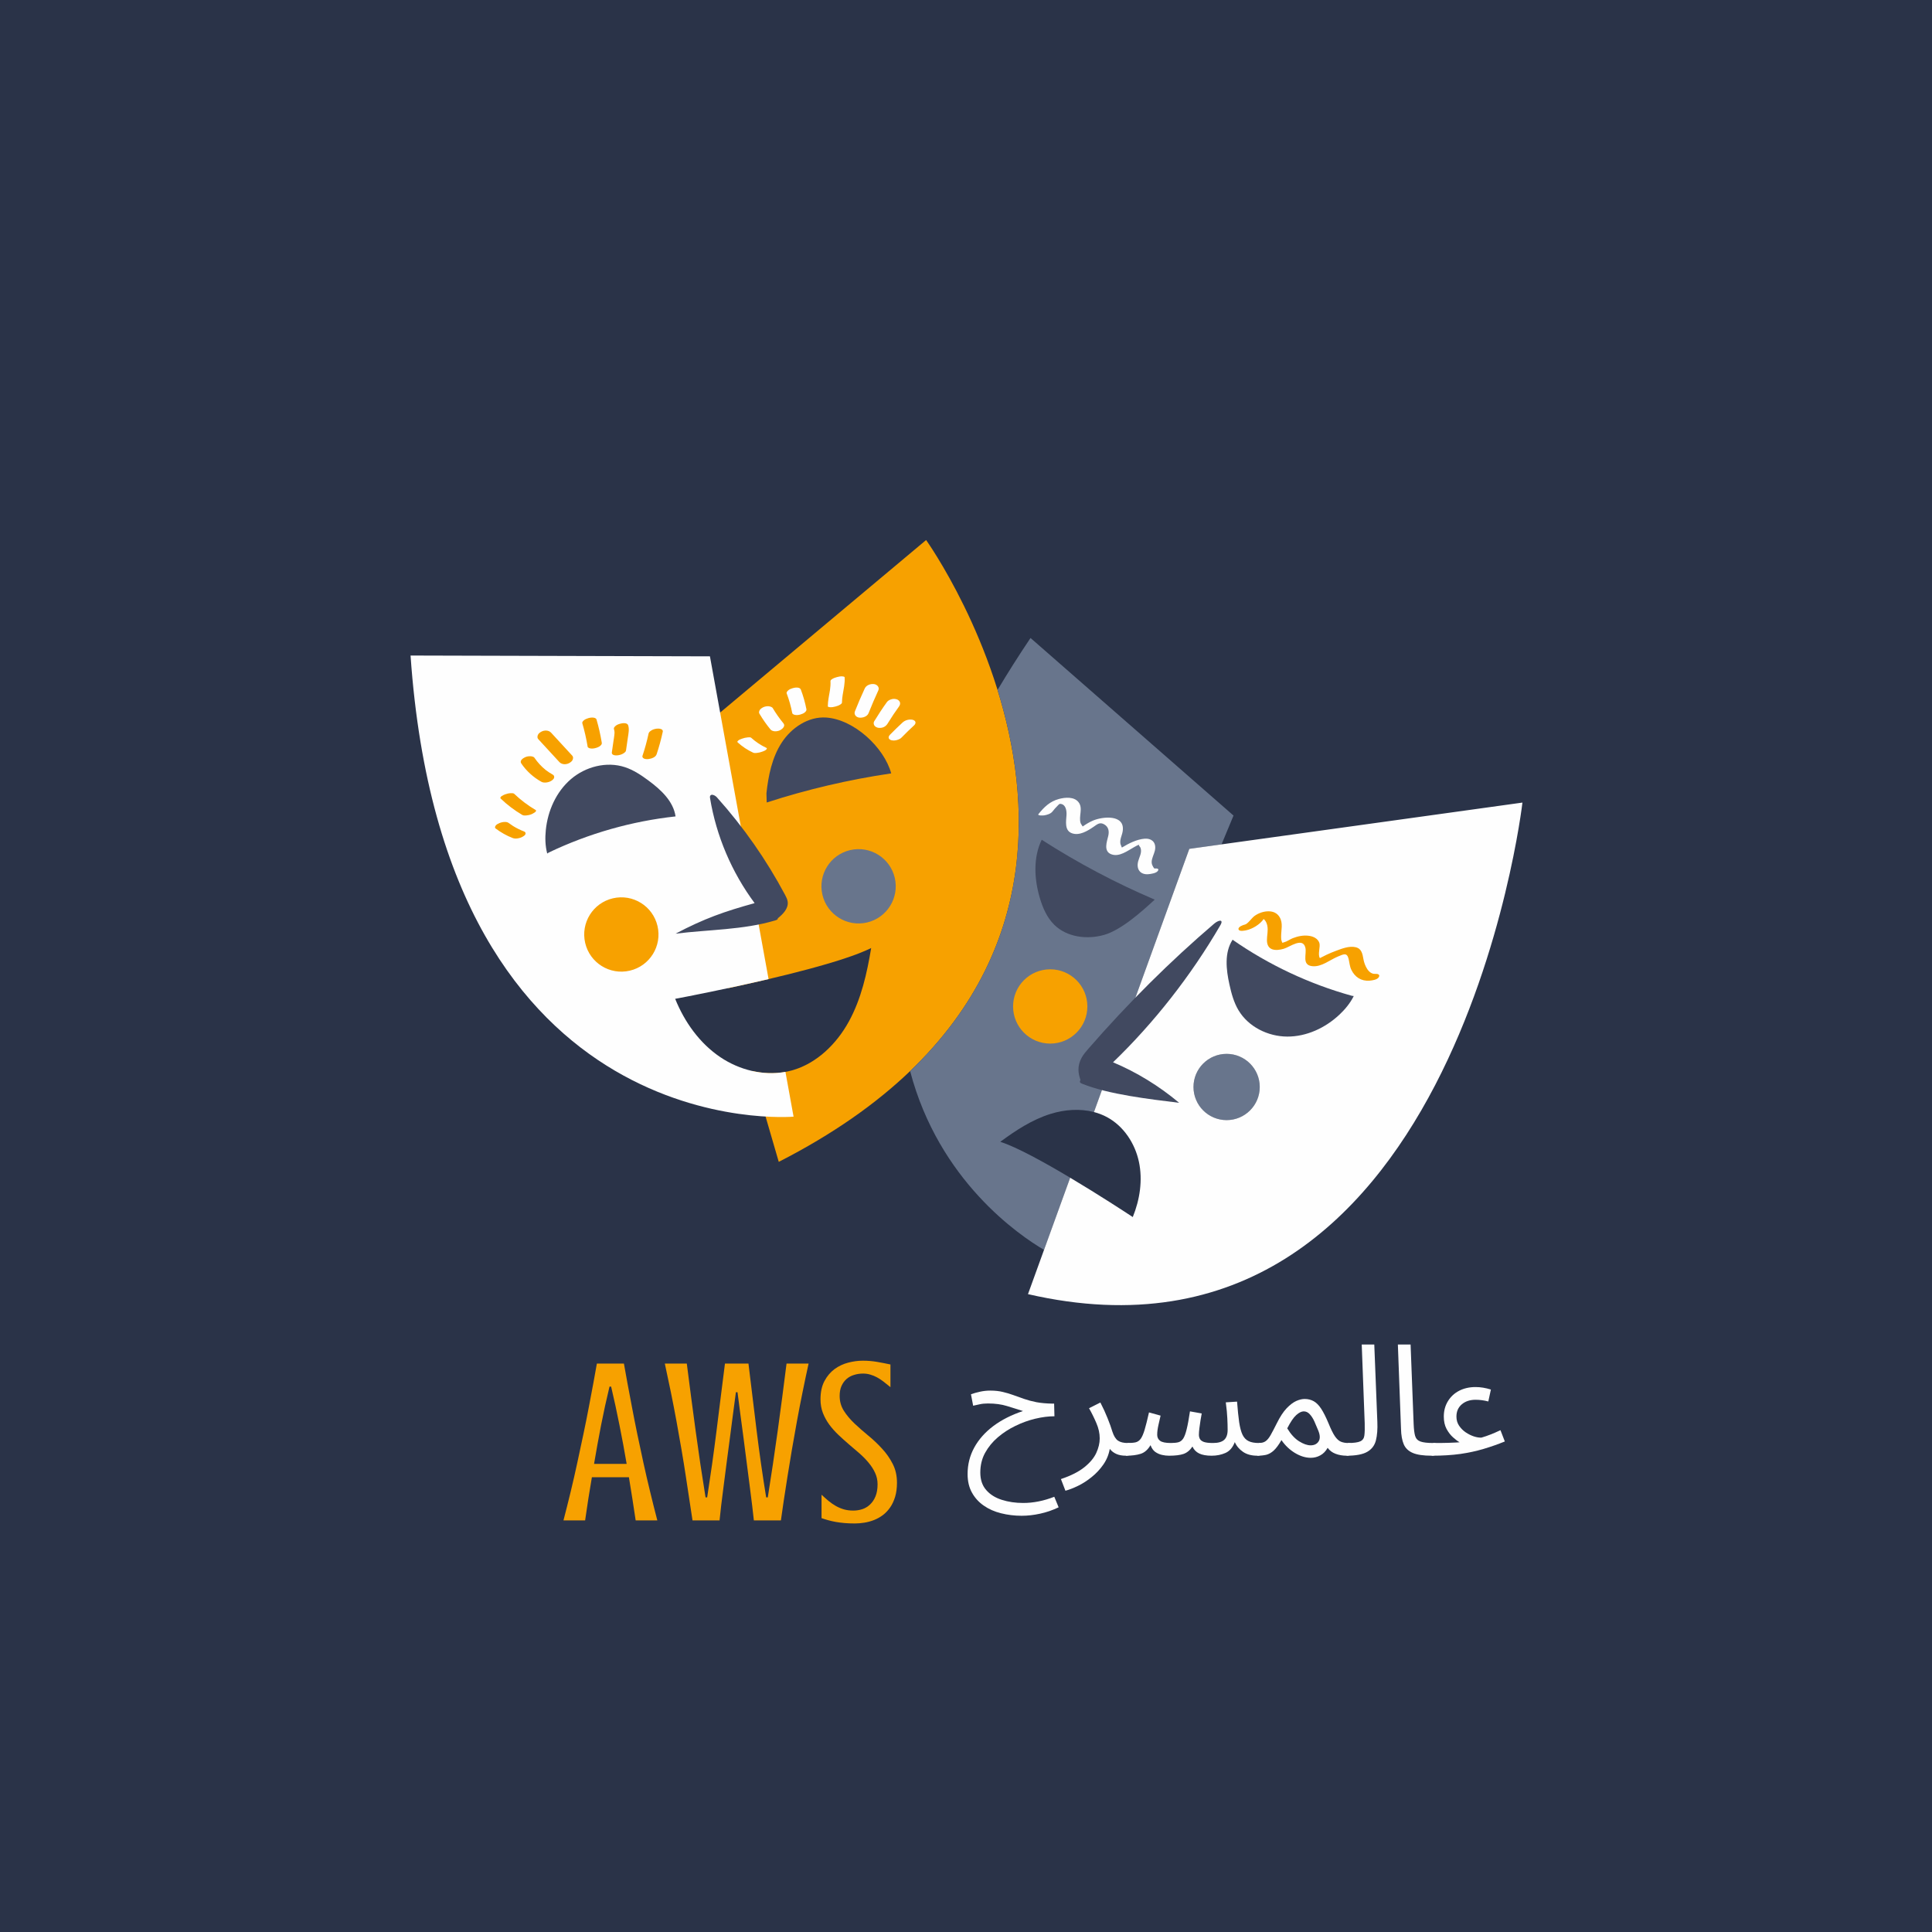 <svg xmlns="http://www.w3.org/2000/svg" xmlns:xlink="http://www.w3.org/1999/xlink" width="500" zoomAndPan="magnify" viewBox="0 0 375 375" height="500" preserveAspectRatio="xMidYMid meet" version="1.0"><defs><g/><clipPath id="id1"><path d="M 128 104.82 L 198 104.82 L 198 226 L 128 226 Z M 128 104.82 " clip-rule="nonzero"/></clipPath><clipPath id="id2"><path d="M 79.688 127 L 295.504 127 L 295.504 253.32 L 79.688 253.32 Z M 79.688 127 " clip-rule="nonzero"/></clipPath></defs><rect x="-37.5" width="450" fill="#ffffff" y="-37.5" height="450" fill-opacity="1"/><rect x="-37.5" width="450" fill="#2a3348" y="-37.5" height="450" fill-opacity="1"/><rect x="-37.5" width="450" fill="#ffffff" y="-37.5" height="450" fill-opacity="1"/><rect x="-37.5" width="450" fill="#2a3348" y="-37.5" height="450" fill-opacity="1"/><g clip-path="url(#id1)"><path fill="#f7a100" d="M 179.758 104.82 L 128.523 147.73 L 141.344 191.797 C 150.762 189.781 163.707 186.703 169.094 184.012 C 168.277 188.93 167.168 193.887 164.77 198.262 C 162.375 202.637 158.523 206.414 153.727 207.762 C 151.215 208.465 148.566 208.453 146.023 207.879 L 151.156 225.516 C 235.332 182.547 179.758 104.82 179.758 104.82 " fill-opacity="1" fill-rule="nonzero"/></g><path fill="#68758c" d="M 239.426 158.301 L 200.023 123.832 C 197.707 127.281 195.578 130.641 193.625 133.918 C 200.152 154.969 201.785 183.828 176.652 207.895 C 182.25 229.223 197.895 239.809 202.645 242.598 L 207.719 228.594 C 202.66 225.574 197.285 222.617 194.156 221.625 C 197.176 219.395 200.367 217.301 203.953 216.195 C 206.656 215.359 209.625 215.141 212.336 215.848 L 230.844 164.762 L 237.102 163.891 Z M 238.086 204.555 C 234.535 204.555 231.656 207.434 231.656 210.984 C 231.656 214.535 234.535 217.414 238.086 217.414 C 241.633 217.414 244.516 214.535 244.516 210.984 C 244.516 207.434 241.633 204.555 238.086 204.555 Z M 173.676 170.395 C 174.578 174.273 172.164 178.152 168.285 179.055 C 164.41 179.957 160.535 177.543 159.629 173.664 C 158.727 169.785 161.141 165.906 165.02 165.004 C 168.898 164.102 172.773 166.516 173.676 170.395 " fill-opacity="1" fill-rule="nonzero"/><g clip-path="url(#id2)"><path fill="#fefefe" d="M 146.172 146.086 C 146.383 146.184 146.645 146.168 146.867 146.148 C 147.223 146.113 147.602 146.027 147.938 145.902 C 148.195 145.805 148.512 145.703 148.711 145.504 C 148.789 145.426 148.949 145.25 148.77 145.168 C 147.684 144.664 146.68 143.996 145.793 143.191 C 145.664 143.07 145.234 143.117 145.102 143.129 C 144.746 143.164 144.363 143.25 144.031 143.375 C 143.77 143.473 143.453 143.574 143.254 143.773 C 143.148 143.879 143.055 143.98 143.195 144.109 C 144.082 144.914 145.086 145.582 146.172 146.086 Z M 139.844 205.215 C 135.809 202.512 132.867 198.375 131.051 193.871 C 133.164 193.477 140.973 191.969 149.18 190.043 L 137.797 127.395 L 79.688 127.238 C 86.312 222.766 154.031 216.742 154.031 216.742 L 152.453 208.047 C 148.129 208.848 143.512 207.676 139.844 205.215 Z M 149.547 141.582 C 149.73 141.805 150.043 141.906 150.316 141.938 C 150.664 141.973 151.094 141.898 151.402 141.742 C 151.832 141.523 152.512 140.941 152.074 140.406 C 151.305 139.469 150.609 138.48 149.988 137.441 C 149.855 137.215 149.445 137.113 149.215 137.086 C 148.871 137.051 148.441 137.129 148.133 137.281 C 147.859 137.422 147.547 137.613 147.418 137.906 C 147.391 137.988 147.363 138.07 147.336 138.152 C 147.312 138.324 147.355 138.48 147.461 138.617 C 148.082 139.656 148.777 140.648 149.547 141.582 Z M 174.688 136.348 C 174.617 136.074 174.359 135.84 174.098 135.75 C 173.762 135.633 173.387 135.613 173.047 135.719 C 172.715 135.816 172.359 135.98 172.152 136.27 C 171.27 137.492 170.445 138.75 169.66 140.039 C 169.523 140.266 169.582 140.637 169.73 140.844 C 169.898 141.082 170.238 141.242 170.52 141.273 C 170.887 141.312 171.281 141.266 171.609 141.09 C 171.918 140.922 172.125 140.711 172.309 140.41 C 172.348 140.344 172.387 140.281 172.43 140.215 C 173.074 139.172 173.758 138.156 174.477 137.16 C 174.645 136.926 174.77 136.645 174.688 136.348 Z M 177.141 139.711 C 176.48 139.562 175.695 139.773 175.195 140.23 C 174.359 141 173.547 141.793 172.754 142.605 C 172.598 142.77 172.43 143.008 172.496 143.254 C 172.559 143.484 172.828 143.633 173.043 143.684 C 173.379 143.758 173.746 143.742 174.074 143.645 C 174.402 143.551 174.75 143.41 174.988 143.16 C 175.781 142.344 176.594 141.555 177.43 140.785 C 177.594 140.641 177.75 140.375 177.688 140.141 C 177.625 139.906 177.355 139.758 177.141 139.711 Z M 210.297 160.625 C 210.312 160.645 210.324 160.652 210.328 160.648 C 210.332 160.629 210.32 160.621 210.297 160.625 Z M 201.578 158 C 202.664 156.641 203.805 155.547 205.531 155.082 C 206.73 154.762 208.457 154.594 209.332 155.691 C 210.285 156.887 209.32 158.441 209.75 159.773 C 209.77 159.836 209.984 160.18 210.148 160.422 C 210.766 159.992 211.398 159.598 212.094 159.297 C 214.008 158.461 218.445 158.012 217.91 161.367 C 217.785 162.152 217.336 162.906 217.465 163.719 C 217.504 163.977 217.656 164.191 217.707 164.434 C 217.734 164.457 217.762 164.477 217.785 164.496 C 219.09 163.703 220.641 162.918 222.164 162.789 C 223.391 162.688 224.312 163.352 224.227 164.66 C 224.18 165.367 223.82 165.992 223.641 166.664 C 223.523 167.086 223.48 167.469 223.637 167.875 C 223.695 168.035 223.98 168.59 224.105 168.578 C 224.496 168.543 225.043 168.562 224.75 169.023 C 224.457 169.488 223.402 169.637 222.91 169.68 C 221.301 169.824 220.508 168.684 220.926 167.152 C 221.148 166.324 221.656 165.543 221.406 164.66 C 221.285 164.234 220.84 164.062 221.188 163.898 C 220.82 164.035 220.453 164.246 220.129 164.426 C 218.867 165.125 217.238 166.41 215.68 165.805 C 214.148 165.215 214.848 163.371 215.113 162.246 C 215.316 161.371 215.191 160.531 214.371 160.035 C 213.5 159.512 213.031 159.957 212.27 160.477 C 211.129 161.262 209.551 162.242 208.094 161.746 C 206.566 161.227 206.941 159.395 207.008 158.184 C 207.047 157.414 206.914 156.25 205.969 156.047 C 205.605 155.969 205.574 156.105 205.23 156.441 C 204.887 156.77 204.586 157.141 204.289 157.512 C 203.922 157.973 203.234 158.168 202.676 158.262 C 202.598 158.273 201.266 158.387 201.578 158 Z M 244.516 210.984 C 244.516 207.434 241.633 204.555 238.086 204.555 C 234.535 204.555 231.656 207.434 231.656 210.984 C 231.656 214.535 234.535 217.414 238.086 217.414 C 241.633 217.414 244.516 214.535 244.516 210.984 Z M 295.504 155.781 C 295.504 155.781 282.305 270.234 199.531 251.191 L 207.719 228.594 C 213.297 231.918 218.492 235.316 219.871 236.23 C 221.246 232.848 221.824 229.07 221.062 225.5 C 220.301 221.926 218.105 218.59 214.895 216.848 C 214.082 216.41 213.223 216.078 212.336 215.848 L 230.844 164.762 Z M 153.895 133.562 C 153.574 133.656 153.223 133.781 152.977 134.016 C 152.832 134.152 152.613 134.371 152.695 134.59 C 153.164 135.828 153.523 137.105 153.773 138.402 C 153.816 138.621 154.129 138.727 154.305 138.762 C 154.621 138.828 155.02 138.785 155.328 138.695 C 155.648 138.602 156.004 138.477 156.25 138.242 C 156.41 138.09 156.574 137.906 156.527 137.664 C 156.273 136.367 155.914 135.094 155.445 133.855 C 155.246 133.312 154.32 133.438 153.895 133.562 Z M 163.465 131.281 C 163.137 131.266 162.77 131.332 162.457 131.422 C 162.137 131.512 161.797 131.617 161.516 131.805 C 161.379 131.898 161.184 132.016 161.195 132.207 C 161.23 132.797 161.176 133.379 161.094 133.961 C 160.926 135 160.684 136.031 160.676 137.082 C 160.672 137.246 161.098 137.27 161.156 137.273 C 161.48 137.289 161.855 137.223 162.164 137.137 C 162.484 137.043 162.828 136.938 163.102 136.75 C 163.25 136.652 163.426 136.543 163.426 136.348 C 163.43 135.871 163.484 135.406 163.555 134.938 C 163.742 133.793 164.02 132.641 163.945 131.473 C 163.938 131.309 163.535 131.285 163.465 131.281 Z M 170.484 134.004 C 169.812 135.461 169.176 136.938 168.586 138.43 C 168.324 139.094 167.438 139.363 166.797 139.293 C 166.18 139.227 165.695 138.688 165.941 138.066 C 166.535 136.57 167.168 135.094 167.844 133.637 C 168.145 132.984 168.957 132.703 169.629 132.777 C 170.223 132.84 170.77 133.391 170.484 134.004 " fill-opacity="1" fill-rule="nonzero"/></g><path fill="#414960" d="M 235.668 179.285 C 227.172 186.539 218.957 194.703 211.262 203.547 C 210.793 204.086 210.32 204.637 209.969 205.258 C 209.039 206.906 209.281 208.395 209.719 209.609 C 209.594 209.922 209.461 210.113 210.023 210.344 C 215.211 212.445 223.195 213.352 228.875 214.055 C 224.941 210.758 220.633 208.125 216.039 206.191 C 223.957 198.57 231.164 189.395 236.844 179.629 C 236.945 179.453 237.051 179.27 237.086 179.098 C 237.227 178.383 236.27 178.77 235.668 179.285 Z M 214.297 181.465 C 217.621 180.52 221.594 176.965 224.129 174.617 C 216.512 171.367 209.164 167.477 202.195 162.996 C 200.512 166.488 200.738 170.641 201.848 174.359 C 202.41 176.234 203.219 178.094 204.609 179.477 C 207.059 181.914 210.973 182.41 214.297 181.465 Z M 262.387 193.281 C 254.133 190.988 246.273 187.293 239.242 182.402 C 237.621 184.914 237.988 188.195 238.637 191.113 C 239.016 192.832 239.484 194.559 240.379 196.066 C 242.297 199.297 246.09 201.18 249.844 201.199 C 253.594 201.219 257.238 199.516 259.977 196.949 C 261.09 195.902 262.082 194.703 262.762 193.332 Z M 125.863 151.496 C 124.449 150.449 122.965 149.457 121.293 148.906 C 117.73 147.734 113.629 148.805 110.789 151.254 C 107.949 153.707 106.316 157.383 105.941 161.117 C 105.785 162.641 105.828 164.195 106.215 165.672 L 106.527 165.469 C 114.258 161.773 122.613 159.395 131.125 158.465 C 130.695 155.504 128.27 153.273 125.863 151.496 Z M 152.383 173.695 C 148.754 166.879 144.301 160.508 139.148 154.758 C 138.785 154.352 138.008 154.008 137.824 154.523 C 137.777 154.648 137.801 154.785 137.82 154.918 C 139.027 162.273 142.035 169.316 146.473 175.297 C 140.648 176.906 136.711 178.277 131.125 181.227 C 137.516 180.426 144.25 180.504 150.418 178.668 C 150.938 178.516 150.996 178.395 150.965 178.246 C 152.02 177.395 153.07 176.305 152.887 174.996 C 152.82 174.531 152.602 174.109 152.383 173.695 Z M 172.984 150.113 C 164.789 151.32 156.695 153.211 148.816 155.766 L 148.766 153.977 C 149.137 150.539 149.848 147.035 151.734 144.137 C 153.621 141.238 156.895 139.047 160.344 139.273 C 165.742 139.629 171.594 145.039 172.984 150.113 " fill-opacity="1" fill-rule="nonzero"/><path fill="#f7a100" d="M 127.453 141.434 C 127.094 141.484 126.715 141.586 126.41 141.789 C 126.199 141.926 125.949 142.109 125.891 142.375 C 125.574 143.848 125.176 145.301 124.699 146.73 C 124.629 146.945 124.812 147.141 124.984 147.23 C 125.238 147.359 125.621 147.367 125.891 147.328 C 126.457 147.25 127.254 146.996 127.453 146.387 C 127.93 144.961 128.324 143.508 128.641 142.035 C 128.773 141.434 127.832 141.379 127.453 141.434 Z M 118.969 174.359 C 115.09 175.262 112.68 179.137 113.582 183.02 C 114.484 186.898 118.359 189.312 122.238 188.406 C 126.117 187.504 128.527 183.629 127.625 179.75 C 126.723 175.871 122.848 173.457 118.969 174.359 Z M 266.941 189.027 C 265.598 189.129 264.855 187.316 264.656 186.246 C 264.461 185.211 264.34 184.152 263.152 183.859 C 261.895 183.551 260.465 184.129 259.301 184.559 C 258.684 184.785 258.078 185.043 257.484 185.32 C 257.117 185.492 256.75 185.672 256.395 185.867 C 256.367 185.883 256.285 185.918 256.191 185.965 C 255.715 185.258 256.344 183.727 256.078 182.992 C 255.777 182.16 254.922 181.762 254.098 181.645 C 253.027 181.484 251.922 181.711 250.926 182.102 C 250.379 182.312 249.809 182.754 249.246 182.895 C 248.793 183.008 248.945 183.113 248.77 182.656 C 248.66 182.383 248.664 182.043 248.664 181.758 C 248.668 180.488 249.066 179.223 248.391 178.047 C 247.922 177.234 247.145 176.891 246.234 176.883 C 245.266 176.879 244.258 177.23 243.48 177.801 C 242.934 178.207 242.191 179.34 241.629 179.461 C 241.305 179.531 240.27 179.891 240.398 180.379 C 240.535 180.883 241.633 180.617 241.922 180.559 C 243.09 180.309 244.57 179.43 245.27 178.383 C 245.371 178.465 245.465 178.551 245.543 178.656 C 245.777 178.945 245.918 179.348 245.988 179.703 C 246.176 180.629 245.91 181.566 245.914 182.492 C 245.922 184.523 247.574 184.613 249.168 184.16 C 250.328 183.832 252.84 181.844 253.367 183.922 C 253.684 185.168 252.609 187.289 254.68 187.531 C 256.504 187.746 258.152 186.277 259.746 185.637 C 260.723 185.246 261.43 184.812 261.754 186.082 C 261.941 186.824 261.957 187.543 262.301 188.25 C 262.988 189.664 264.223 190.465 265.809 190.348 C 266.332 190.309 267.352 190.172 267.637 189.648 C 267.914 189.145 267.402 188.996 266.941 189.027 Z M 114.582 145.266 C 114.898 145.328 115.297 145.281 115.602 145.191 C 115.926 145.102 116.277 144.977 116.527 144.746 C 116.688 144.598 116.848 144.43 116.809 144.191 C 116.559 142.656 116.215 141.137 115.781 139.645 C 115.719 139.43 115.449 139.34 115.258 139.305 C 114.938 139.246 114.543 139.293 114.234 139.379 C 113.914 139.473 113.562 139.598 113.312 139.828 C 113.164 139.961 112.965 140.156 113.027 140.383 C 113.465 141.875 113.809 143.395 114.059 144.926 C 114.094 145.141 114.418 145.238 114.582 145.266 Z M 203.848 188.141 C 199.863 188.141 196.637 191.367 196.637 195.352 C 196.637 199.336 199.863 202.562 203.848 202.562 C 207.828 202.562 211.059 199.336 211.059 195.352 C 211.059 191.367 207.828 188.141 203.848 188.141 Z M 119.938 146.602 C 120.297 146.547 120.672 146.445 120.98 146.25 C 121.176 146.121 121.469 145.934 121.504 145.684 C 121.625 144.848 121.746 144.012 121.867 143.176 C 121.977 142.398 122.18 141.535 121.922 140.766 C 121.734 140.223 120.777 140.352 120.367 140.473 C 120.043 140.566 119.691 140.691 119.445 140.93 C 119.297 141.066 119.094 141.277 119.168 141.508 C 119.246 141.738 119.273 141.977 119.281 142.223 C 119.25 142.828 119.133 143.438 119.047 144.035 C 118.949 144.703 118.855 145.371 118.758 146.039 C 118.672 146.633 119.543 146.66 119.938 146.602 Z M 106.973 142.219 C 106.512 141.715 105.691 141.695 105.102 142.004 C 104.828 142.152 104.52 142.359 104.398 142.664 C 104.305 142.906 104.262 143.227 104.457 143.441 C 105.832 144.93 107.203 146.422 108.574 147.914 C 109.039 148.418 109.859 148.438 110.449 148.129 C 110.723 147.98 111.031 147.773 111.152 147.469 C 111.246 147.227 111.289 146.906 111.094 146.695 C 109.719 145.203 108.348 143.711 106.973 142.219 Z M 101.738 161.395 C 100.984 161.105 100.258 160.746 99.57 160.32 C 99.289 160.141 99.016 159.949 98.75 159.75 C 98.535 159.586 98.281 159.543 98.02 159.543 C 97.668 159.539 97.262 159.621 96.938 159.762 C 96.68 159.879 96.355 160.023 96.195 160.273 C 96.102 160.422 96.004 160.656 96.188 160.797 C 97.207 161.57 98.336 162.211 99.531 162.668 C 99.816 162.773 100.141 162.777 100.434 162.738 C 100.777 162.691 101.18 162.574 101.477 162.387 C 101.668 162.27 101.969 162.09 102.008 161.844 C 102.039 161.637 101.945 161.473 101.738 161.395 Z M 103.949 157.211 C 102.449 156.324 101.059 155.273 99.797 154.07 C 99.652 153.93 99.254 153.949 99.09 153.957 C 98.738 153.977 98.344 154.066 98.016 154.195 C 97.793 154.281 96.836 154.676 97.211 155.031 C 98.469 156.234 99.863 157.285 101.363 158.172 C 101.57 158.297 101.84 158.297 102.074 158.285 C 102.426 158.266 102.816 158.18 103.145 158.047 C 103.289 157.992 104.398 157.473 103.949 157.211 Z M 107.566 150.895 C 107.539 151.168 107.266 151.379 107.059 151.523 C 106.773 151.723 106.359 151.848 106.02 151.883 C 105.73 151.914 105.367 151.898 105.102 151.754 C 103.547 150.891 102.18 149.668 101.184 148.191 C 100.82 147.652 101.453 147.199 101.891 146.992 C 102.207 146.84 102.629 146.762 102.973 146.785 C 103.188 146.797 103.59 146.867 103.73 147.074 C 104.34 147.977 105.086 148.785 105.938 149.469 C 106.363 149.789 106.805 150.082 107.273 150.344 C 107.492 150.461 107.594 150.652 107.566 150.895 " fill-opacity="1" fill-rule="nonzero"/><g fill="#f7a100" fill-opacity="1"><g transform="translate(109.228, 295.109)"><g><path d="M 14.156 0 C 13.945 -1.414 13.734 -2.816 13.516 -4.203 C 13.297 -5.598 13.07 -6.988 12.844 -8.375 L 5.656 -8.375 C 5.414 -6.988 5.188 -5.598 4.969 -4.203 C 4.758 -2.816 4.551 -1.414 4.344 0 L 0.141 0 C 0.609 -1.789 1.07 -3.633 1.531 -5.531 C 1.988 -7.426 2.422 -9.316 2.828 -11.203 C 3.242 -13.086 3.641 -14.941 4.016 -16.766 C 4.398 -18.586 4.75 -20.328 5.062 -21.984 C 5.375 -23.648 5.664 -25.195 5.938 -26.625 C 6.207 -28.062 6.438 -29.332 6.625 -30.438 L 11.875 -30.438 C 12.062 -29.332 12.289 -28.062 12.562 -26.625 C 12.832 -25.195 13.125 -23.648 13.438 -21.984 C 13.75 -20.328 14.094 -18.586 14.469 -16.766 C 14.852 -14.941 15.25 -13.086 15.656 -11.203 C 16.07 -9.316 16.508 -7.426 16.969 -5.531 C 17.426 -3.633 17.891 -1.789 18.359 0 Z M 9.078 -25.969 C 8.473 -23.457 7.926 -20.957 7.438 -18.469 C 6.957 -15.988 6.504 -13.488 6.078 -10.969 L 12.406 -10.969 C 11.977 -13.488 11.516 -15.988 11.016 -18.469 C 10.523 -20.957 9.984 -23.457 9.391 -25.969 Z M 9.078 -25.969 "/></g></g></g><g fill="#f7a100" fill-opacity="1"><g transform="translate(128.636, 295.109)"><g><path d="M 14.203 -24.875 C 14.023 -23.582 13.836 -22.172 13.641 -20.641 C 13.441 -19.109 13.238 -17.547 13.031 -15.953 C 12.82 -14.367 12.613 -12.789 12.406 -11.219 C 12.195 -9.645 12.004 -8.148 11.828 -6.734 C 11.648 -5.328 11.488 -4.047 11.344 -2.891 C 11.207 -1.734 11.102 -0.77 11.031 0 L 5.781 0 C 5.613 -1.102 5.422 -2.367 5.203 -3.797 C 4.992 -5.234 4.758 -6.781 4.5 -8.438 C 4.25 -10.102 3.969 -11.848 3.656 -13.672 C 3.344 -15.504 3.016 -17.359 2.672 -19.234 C 2.328 -21.117 1.961 -23.004 1.578 -24.891 C 1.191 -26.785 0.801 -28.633 0.406 -30.438 L 4.672 -30.438 C 5.234 -26.008 5.805 -21.648 6.391 -17.359 C 6.973 -13.066 7.613 -8.77 8.312 -4.469 L 8.625 -4.469 C 8.957 -6.613 9.273 -8.754 9.578 -10.891 C 9.879 -13.035 10.164 -15.191 10.438 -17.359 C 10.719 -19.523 10.988 -21.695 11.25 -23.875 C 11.52 -26.051 11.797 -28.238 12.078 -30.438 L 16.641 -30.438 C 17.18 -26.02 17.711 -21.656 18.234 -17.344 C 18.766 -13.031 19.379 -8.738 20.078 -4.469 L 20.391 -4.469 C 21.078 -8.77 21.719 -13.066 22.312 -17.359 C 22.906 -21.648 23.477 -26.008 24.031 -30.438 L 28.312 -30.438 C 27.914 -28.633 27.523 -26.785 27.141 -24.891 C 26.754 -23.004 26.391 -21.117 26.047 -19.234 C 25.703 -17.359 25.375 -15.504 25.062 -13.672 C 24.75 -11.848 24.461 -10.102 24.203 -8.438 C 23.941 -6.781 23.703 -5.234 23.484 -3.797 C 23.266 -2.367 23.082 -1.102 22.938 0 L 17.688 0 C 17.602 -0.77 17.492 -1.734 17.359 -2.891 C 17.223 -4.047 17.062 -5.328 16.875 -6.734 C 16.695 -8.148 16.504 -9.645 16.297 -11.219 C 16.098 -12.789 15.895 -14.367 15.688 -15.953 C 15.477 -17.547 15.27 -19.109 15.062 -20.641 C 14.852 -22.172 14.672 -23.582 14.516 -24.875 Z M 14.203 -24.875 "/></g></g></g><g fill="#f7a100" fill-opacity="1"><g transform="translate(158.258, 295.109)"><g><path d="M 7.359 -1.906 C 7.941 -1.906 8.52 -1.992 9.094 -2.172 C 9.664 -2.359 10.172 -2.66 10.609 -3.078 C 11.055 -3.492 11.41 -4.02 11.672 -4.656 C 11.941 -5.301 12.078 -6.086 12.078 -7.016 C 12.078 -7.816 11.914 -8.555 11.594 -9.234 C 11.281 -9.922 10.863 -10.57 10.344 -11.188 C 9.832 -11.812 9.242 -12.414 8.578 -13 C 7.91 -13.582 7.227 -14.164 6.531 -14.75 C 5.844 -15.344 5.164 -15.953 4.5 -16.578 C 3.832 -17.211 3.238 -17.879 2.719 -18.578 C 2.207 -19.273 1.789 -20.031 1.469 -20.844 C 1.156 -21.656 1 -22.539 1 -23.5 C 1 -24.906 1.254 -26.086 1.766 -27.047 C 2.285 -28.016 2.941 -28.789 3.734 -29.375 C 4.535 -29.957 5.422 -30.375 6.391 -30.625 C 7.359 -30.875 8.301 -31 9.219 -31 C 10.176 -31 11.102 -30.922 12 -30.766 C 12.895 -30.609 13.754 -30.441 14.578 -30.266 L 14.578 -25.859 C 14.109 -26.254 13.66 -26.613 13.234 -26.938 C 12.816 -27.258 12.395 -27.535 11.969 -27.766 C 11.551 -27.992 11.117 -28.172 10.672 -28.297 C 10.234 -28.43 9.766 -28.5 9.266 -28.5 C 8.641 -28.5 8.051 -28.41 7.5 -28.234 C 6.945 -28.066 6.469 -27.805 6.062 -27.453 C 5.656 -27.098 5.328 -26.645 5.078 -26.094 C 4.836 -25.551 4.719 -24.906 4.719 -24.156 C 4.719 -23.102 4.988 -22.145 5.531 -21.281 C 6.082 -20.414 6.77 -19.594 7.594 -18.812 C 8.426 -18.031 9.32 -17.242 10.281 -16.453 C 11.238 -15.672 12.129 -14.828 12.953 -13.922 C 13.785 -13.023 14.473 -12.039 15.016 -10.969 C 15.566 -9.906 15.844 -8.688 15.844 -7.312 C 15.844 -6.281 15.723 -5.367 15.484 -4.578 C 15.242 -3.785 14.922 -3.098 14.516 -2.516 C 14.109 -1.93 13.641 -1.438 13.109 -1.031 C 12.578 -0.633 12.008 -0.316 11.406 -0.078 C 10.801 0.16 10.176 0.332 9.531 0.438 C 8.895 0.539 8.273 0.594 7.672 0.594 C 6.941 0.594 6.273 0.566 5.672 0.516 C 5.066 0.461 4.5 0.391 3.969 0.297 C 3.445 0.203 2.961 0.094 2.516 -0.031 C 2.066 -0.156 1.629 -0.289 1.203 -0.438 L 1.203 -4.984 C 1.66 -4.555 2.113 -4.156 2.562 -3.781 C 3.02 -3.406 3.492 -3.078 3.984 -2.797 C 4.484 -2.516 5.004 -2.297 5.547 -2.141 C 6.098 -1.984 6.703 -1.906 7.359 -1.906 Z M 7.359 -1.906 "/></g></g></g><g fill="#fefefe" fill-opacity="1"><g transform="translate(187.512, 282.397)"><g><path d="M 10.797 11.812 C 9.398 11.812 8.066 11.648 6.797 11.328 C 5.523 11.016 4.406 10.52 3.438 9.844 C 2.469 9.176 1.703 8.332 1.141 7.312 C 0.578 6.301 0.297 5.102 0.297 3.719 C 0.297 1.875 0.723 0.164 1.578 -1.406 C 2.441 -2.988 3.676 -4.383 5.281 -5.594 C 6.895 -6.801 8.816 -7.773 11.047 -8.516 C 10.055 -8.836 9.023 -9.16 7.953 -9.484 C 6.891 -9.816 5.648 -9.984 4.234 -9.984 C 3.629 -9.984 3.102 -9.93 2.656 -9.828 C 2.207 -9.734 1.781 -9.641 1.375 -9.547 L 0.953 -11.766 C 1.473 -11.961 2.055 -12.129 2.703 -12.266 C 3.359 -12.41 4.02 -12.484 4.688 -12.484 C 5.602 -12.484 6.422 -12.395 7.141 -12.219 C 7.859 -12.051 8.539 -11.848 9.188 -11.609 C 9.844 -11.367 10.531 -11.125 11.25 -10.875 C 11.969 -10.625 12.77 -10.41 13.656 -10.234 C 14.551 -10.066 15.609 -9.973 16.828 -9.953 L 17.094 -9.953 L 17.156 -7.5 C 16 -7.5 14.766 -7.344 13.453 -7.031 C 12.141 -6.719 10.852 -6.254 9.594 -5.641 C 8.332 -5.035 7.188 -4.289 6.156 -3.406 C 5.133 -2.531 4.312 -1.523 3.688 -0.391 C 3.07 0.742 2.766 2.016 2.766 3.422 C 2.766 4.816 3.145 5.945 3.906 6.812 C 4.664 7.688 5.676 8.32 6.938 8.719 C 8.207 9.125 9.594 9.328 11.094 9.328 C 13.07 9.328 15.082 8.926 17.125 8.125 L 17.969 10.172 C 16.789 10.734 15.594 11.145 14.375 11.406 C 13.156 11.676 11.961 11.812 10.797 11.812 Z M 10.797 11.812 "/></g></g></g><g fill="#fefefe" fill-opacity="1"><g transform="translate(206.674, 282.397)"><g><path d="M 0.125 6.953 L -0.75 4.688 C 1.188 4.039 2.703 3.273 3.797 2.391 C 4.891 1.516 5.66 0.594 6.109 -0.375 C 6.555 -1.344 6.781 -2.285 6.781 -3.203 C 6.781 -4.191 6.562 -5.188 6.125 -6.188 C 5.695 -7.195 5.223 -8.156 4.703 -9.062 L 6.906 -10.172 C 7.457 -9.109 7.926 -8.086 8.312 -7.109 C 8.707 -6.129 9.016 -5.27 9.234 -4.531 C 9.516 -3.664 9.879 -3.078 10.328 -2.766 C 10.785 -2.461 11.406 -2.312 12.188 -2.312 C 12.602 -2.312 12.906 -2.195 13.094 -1.969 C 13.281 -1.738 13.375 -1.461 13.375 -1.141 C 13.375 -0.816 13.234 -0.52 12.953 -0.25 C 12.68 0.02 12.32 0.156 11.875 0.156 C 11.113 0.156 10.477 0.035 9.969 -0.203 C 9.457 -0.441 9.047 -0.766 8.734 -1.172 C 8.535 -0.047 8.113 0.973 7.469 1.891 C 6.832 2.805 6.082 3.609 5.219 4.297 C 4.363 4.992 3.484 5.562 2.578 6 C 1.68 6.438 0.863 6.754 0.125 6.953 Z M 0.125 6.953 "/></g></g></g><g fill="#fefefe" fill-opacity="1"><g transform="translate(218.55, 282.397)"><g><path d="M 0 0.156 L 0.297 -2.312 C 0.941 -2.312 1.461 -2.352 1.859 -2.438 C 2.254 -2.531 2.586 -2.758 2.859 -3.125 C 3.129 -3.5 3.383 -4.086 3.625 -4.891 C 3.863 -5.691 4.145 -6.812 4.469 -8.25 L 6.719 -7.625 C 6.602 -7.102 6.461 -6.488 6.297 -5.781 C 6.141 -5.082 6.062 -4.457 6.062 -3.906 C 6.062 -3.406 6.25 -3.016 6.625 -2.734 C 7.008 -2.453 7.703 -2.312 8.703 -2.312 C 9.297 -2.312 9.781 -2.359 10.156 -2.453 C 10.539 -2.555 10.859 -2.797 11.109 -3.172 C 11.359 -3.555 11.582 -4.16 11.781 -4.984 C 11.988 -5.816 12.203 -6.973 12.422 -8.453 L 14.703 -8.047 C 14.641 -7.68 14.562 -7.238 14.469 -6.719 C 14.383 -6.195 14.312 -5.68 14.25 -5.172 C 14.188 -4.66 14.156 -4.238 14.156 -3.906 C 14.156 -3.625 14.219 -3.359 14.344 -3.109 C 14.477 -2.859 14.738 -2.66 15.125 -2.516 C 15.52 -2.379 16.109 -2.312 16.891 -2.312 C 17.891 -2.312 18.613 -2.516 19.062 -2.922 C 19.508 -3.336 19.734 -3.984 19.734 -4.859 C 19.734 -5.535 19.711 -6.285 19.672 -7.109 C 19.641 -7.93 19.539 -8.961 19.375 -10.203 L 21.562 -10.344 C 21.688 -8.727 21.82 -7.398 21.969 -6.359 C 22.125 -5.316 22.344 -4.5 22.625 -3.906 C 22.914 -3.32 23.312 -2.91 23.812 -2.672 C 24.312 -2.43 24.973 -2.312 25.797 -2.312 C 26.223 -2.312 26.531 -2.195 26.719 -1.969 C 26.906 -1.738 27 -1.461 27 -1.141 C 27 -0.816 26.859 -0.52 26.578 -0.25 C 26.297 0.02 25.938 0.156 25.5 0.156 C 24.375 0.156 23.445 -0.094 22.719 -0.594 C 21.988 -1.094 21.457 -1.723 21.125 -2.484 C 20.719 -1.43 20.109 -0.727 19.297 -0.375 C 18.492 -0.02 17.602 0.156 16.625 0.156 C 15.602 0.156 14.797 0.008 14.203 -0.281 C 13.609 -0.57 13.176 -1.02 12.906 -1.625 C 12.426 -0.906 11.848 -0.426 11.172 -0.188 C 10.504 0.039 9.562 0.156 8.344 0.156 C 7.914 0.156 7.469 0.102 7 0 C 6.531 -0.102 6.094 -0.297 5.688 -0.578 C 5.289 -0.867 4.984 -1.305 4.766 -1.891 C 4.242 -1.004 3.598 -0.441 2.828 -0.203 C 2.066 0.035 1.125 0.156 0 0.156 Z M 0 0.156 "/></g></g></g><g fill="#fefefe" fill-opacity="1"><g transform="translate(244.04, 282.397)"><g><path d="M 0 0.156 L 0.297 -2.312 C 0.859 -2.312 1.301 -2.43 1.625 -2.672 C 1.957 -2.91 2.281 -3.305 2.594 -3.859 C 2.906 -4.41 3.301 -5.164 3.781 -6.125 C 4.414 -7.406 5.055 -8.383 5.703 -9.062 C 6.359 -9.738 6.977 -10.207 7.562 -10.469 C 8.156 -10.727 8.695 -10.859 9.188 -10.859 C 9.844 -10.859 10.43 -10.711 10.953 -10.422 C 11.473 -10.129 11.957 -9.641 12.406 -8.953 C 12.852 -8.266 13.328 -7.32 13.828 -6.125 C 14.285 -5 14.695 -4.164 15.062 -3.625 C 15.438 -3.082 15.828 -2.727 16.234 -2.562 C 16.648 -2.395 17.117 -2.312 17.641 -2.312 C 18.055 -2.312 18.359 -2.195 18.547 -1.969 C 18.742 -1.738 18.844 -1.461 18.844 -1.141 C 18.844 -0.816 18.703 -0.52 18.422 -0.25 C 18.141 0.02 17.781 0.156 17.344 0.156 C 16.562 0.156 15.844 0.031 15.188 -0.219 C 14.539 -0.469 14.031 -0.852 13.656 -1.375 C 13.27 -0.695 12.789 -0.207 12.219 0.094 C 11.656 0.406 11.039 0.562 10.375 0.562 C 9.375 0.562 8.352 0.25 7.312 -0.375 C 6.281 -1 5.406 -1.832 4.688 -2.875 C 4.164 -1.957 3.664 -1.281 3.188 -0.844 C 2.719 -0.414 2.227 -0.141 1.719 -0.016 C 1.207 0.098 0.633 0.156 0 0.156 Z M 5.812 -5.156 C 6.5 -4.02 7.258 -3.188 8.094 -2.656 C 8.938 -2.125 9.688 -1.859 10.344 -1.859 C 11.051 -1.859 11.566 -2.109 11.891 -2.609 C 12.223 -3.109 12.207 -3.805 11.844 -4.703 C 11.602 -5.305 11.352 -5.895 11.094 -6.469 C 10.832 -7.051 10.531 -7.523 10.188 -7.891 C 9.852 -8.266 9.457 -8.453 9 -8.453 C 8.562 -8.441 8.082 -8.203 7.562 -7.734 C 7.039 -7.273 6.457 -6.414 5.812 -5.156 Z M 5.812 -5.156 "/></g></g></g><g fill="#fefefe" fill-opacity="1"><g transform="translate(261.373, 282.397)"><g><path d="M 0 0.156 L 0.266 -2.312 C 1.41 -2.312 2.211 -2.422 2.672 -2.641 C 3.129 -2.859 3.391 -3.242 3.453 -3.797 C 3.523 -4.348 3.547 -5.133 3.516 -6.156 L 2.938 -21.422 L 5.375 -21.422 L 5.969 -6.422 C 6.031 -5.004 5.938 -3.801 5.688 -2.812 C 5.438 -1.832 4.875 -1.094 4 -0.594 C 3.133 -0.094 1.801 0.156 0 0.156 Z M 0 0.156 "/></g></g></g><g fill="#fefefe" fill-opacity="1"><g transform="translate(269.17, 282.397)"><g><path d="M 8.734 0.156 C 7.109 0.156 5.875 -0.023 5.031 -0.391 C 4.195 -0.754 3.617 -1.312 3.297 -2.062 C 2.973 -2.82 2.797 -3.805 2.766 -5.016 L 2.156 -21.422 L 4.625 -21.422 L 5.219 -5.969 C 5.258 -4.988 5.352 -4.234 5.5 -3.703 C 5.656 -3.172 5.992 -2.805 6.516 -2.609 C 7.047 -2.41 7.883 -2.312 9.031 -2.312 C 9.445 -2.312 9.75 -2.195 9.938 -1.969 C 10.133 -1.738 10.234 -1.461 10.234 -1.141 C 10.234 -0.816 10.094 -0.52 9.812 -0.25 C 9.531 0.02 9.172 0.156 8.734 0.156 Z M 8.734 0.156 "/></g></g></g><g fill="#fefefe" fill-opacity="1"><g transform="translate(277.897, 282.397)"><g><path d="M 0 0.156 L 0.297 -2.312 C 1.555 -2.312 2.531 -2.32 3.219 -2.344 C 3.914 -2.363 4.422 -2.383 4.734 -2.406 C 5.055 -2.438 5.281 -2.453 5.406 -2.453 C 5.039 -2.66 4.617 -2.977 4.141 -3.406 C 3.66 -3.832 3.238 -4.379 2.875 -5.047 C 2.52 -5.723 2.344 -6.52 2.344 -7.438 C 2.344 -8.562 2.609 -9.555 3.141 -10.422 C 3.672 -11.297 4.398 -11.973 5.328 -12.453 C 6.254 -12.93 7.316 -13.172 8.516 -13.172 C 9.473 -13.172 10.461 -13.008 11.484 -12.688 L 10.984 -10.375 C 10.141 -10.594 9.316 -10.703 8.516 -10.703 C 7.422 -10.703 6.523 -10.406 5.828 -9.812 C 5.141 -9.227 4.797 -8.438 4.797 -7.438 C 4.797 -6.781 4.961 -6.195 5.297 -5.688 C 5.641 -5.176 6.066 -4.742 6.578 -4.391 C 7.086 -4.047 7.617 -3.781 8.172 -3.594 C 8.723 -3.414 9.219 -3.336 9.656 -3.359 C 9.977 -3.461 10.273 -3.555 10.547 -3.641 C 10.816 -3.734 11.156 -3.859 11.562 -4.016 C 11.977 -4.18 12.57 -4.441 13.344 -4.797 L 14.188 -2.609 C 12.852 -2.066 11.488 -1.586 10.094 -1.172 C 8.707 -0.754 7.195 -0.426 5.562 -0.188 C 3.938 0.039 2.082 0.156 0 0.156 Z M 0 0.156 "/></g></g></g></svg>
